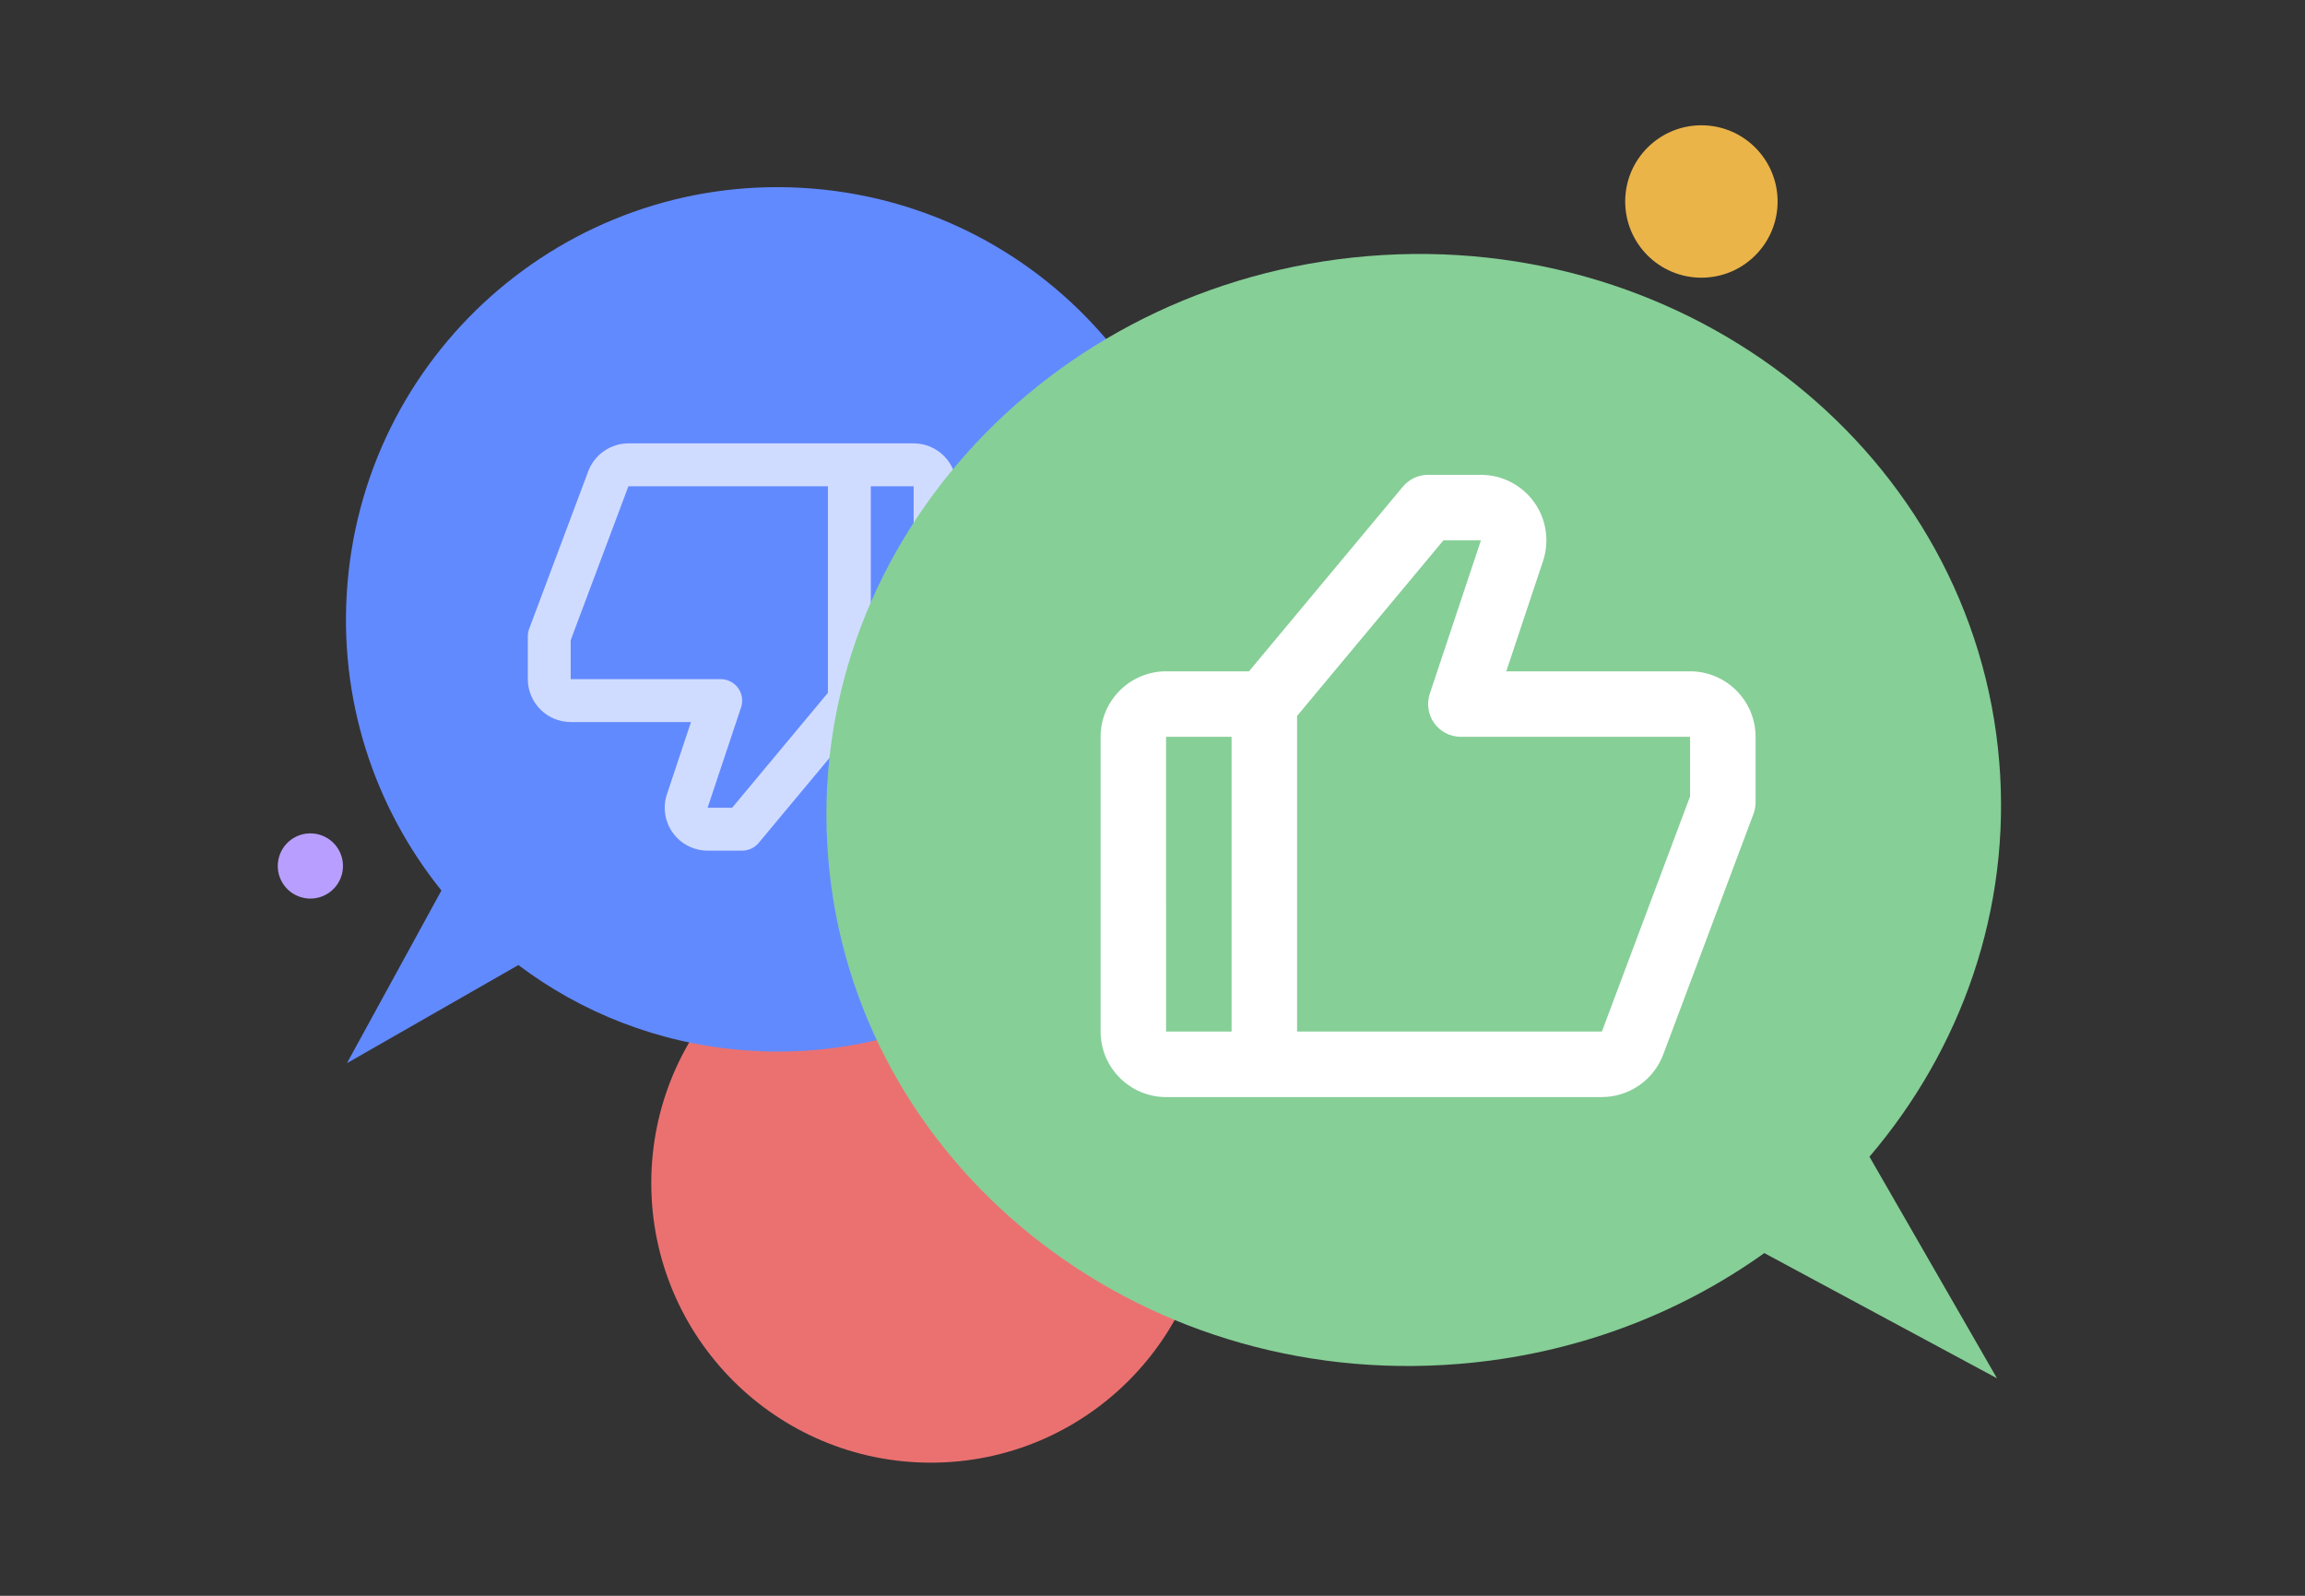 <svg width="208" height="144" viewBox="0 0 208 144" fill="none" xmlns="http://www.w3.org/2000/svg">
<rect x="0" y="0" width="208" height="144" fill="#333333" stroke="none"/>
<circle cx="153.532" cy="18.182" r="6.876" fill="#EBB449"/>
<circle cx="84" cy="106.758" r="25.229" fill="#EB7171"/>
<path d="M28.489 75.241C30.093 75.507 31.176 77.022 30.91 78.626C30.644 80.229 29.129 81.312 27.526 81.046C25.923 80.78 24.839 79.265 25.105 77.662C25.371 76.059 26.886 74.975 28.489 75.241Z" fill="#B89FFF"/>
<path d="M39.834 80.357C33.785 72.839 30.497 63.072 31.353 52.689C33.123 31.222 51.937 15.253 73.374 17.021C94.811 18.788 110.754 37.624 108.984 59.09C107.214 80.557 88.401 96.526 66.963 94.758C59.362 94.132 52.452 91.359 46.776 87.084L31.307 95.939L39.834 80.357Z" fill="#628AFF"/>
<path opacity="0.7" d="M82.447 40.009L56.708 40.009C55.921 40.011 55.154 40.253 54.507 40.701C53.86 41.149 53.364 41.783 53.085 42.519L47.753 56.738C47.672 56.955 47.63 57.185 47.631 57.417V61.285C47.631 63.419 49.366 65.154 51.499 65.154H62.354L60.184 71.666C59.99 72.248 59.938 72.867 60.03 73.473C60.122 74.079 60.356 74.654 60.714 75.152C61.441 76.157 62.613 76.759 63.855 76.759H66.973C67.548 76.759 68.091 76.504 68.461 76.063L77.551 65.154H82.447C84.58 65.154 86.315 63.419 86.315 61.285V43.877C86.315 41.744 84.58 40.009 82.447 40.009ZM66.066 72.891H63.851L66.873 63.831C66.969 63.54 66.996 63.231 66.95 62.928C66.903 62.625 66.786 62.337 66.607 62.089C66.428 61.84 66.192 61.638 65.92 61.498C65.647 61.358 65.345 61.285 65.039 61.285H51.499V57.767L56.708 43.877H74.71V62.519L66.066 72.891ZM78.579 61.285V43.877H82.447L82.449 61.285H78.579Z" fill="white"/>
<path d="M168.698 104.38C176.975 94.671 181.509 82.086 180.408 68.734C178.131 41.13 152.631 20.703 123.451 23.109C94.271 25.515 72.462 49.844 74.738 77.448C77.014 105.053 102.515 125.48 131.695 123.073C142.041 122.22 151.462 118.611 159.21 113.076L180.204 124.372L168.698 104.38Z" fill="#86CF97"/>
<path d="M105.226 98.997L144.552 98.997C145.754 98.993 146.927 98.624 147.916 97.939C148.904 97.254 149.661 96.285 150.087 95.161L158.235 73.437C158.358 73.105 158.421 72.754 158.421 72.4L158.421 66.489C158.421 63.229 155.77 60.578 152.51 60.578L135.925 60.578L139.241 50.628C139.537 49.74 139.618 48.794 139.477 47.868C139.336 46.942 138.978 46.063 138.431 45.303C137.32 43.766 135.529 42.847 133.632 42.847L128.868 42.847C127.991 42.847 127.16 43.237 126.596 43.911L112.706 60.578L105.226 60.578C101.967 60.578 99.316 63.229 99.316 66.489L99.316 93.086C99.316 96.346 101.967 98.997 105.226 98.997ZM130.254 48.758L133.638 48.758L129.022 62.6C128.874 63.044 128.834 63.517 128.904 63.979C128.975 64.442 129.154 64.881 129.428 65.261C129.701 65.641 130.061 65.95 130.478 66.164C130.894 66.377 131.356 66.489 131.824 66.489L152.51 66.489L152.51 71.865L144.552 93.086L117.047 93.086L117.047 64.604L130.254 48.758ZM111.137 66.489L111.137 93.086L105.226 93.086L105.223 66.489L111.137 66.489Z" fill="white"/>
</svg>
